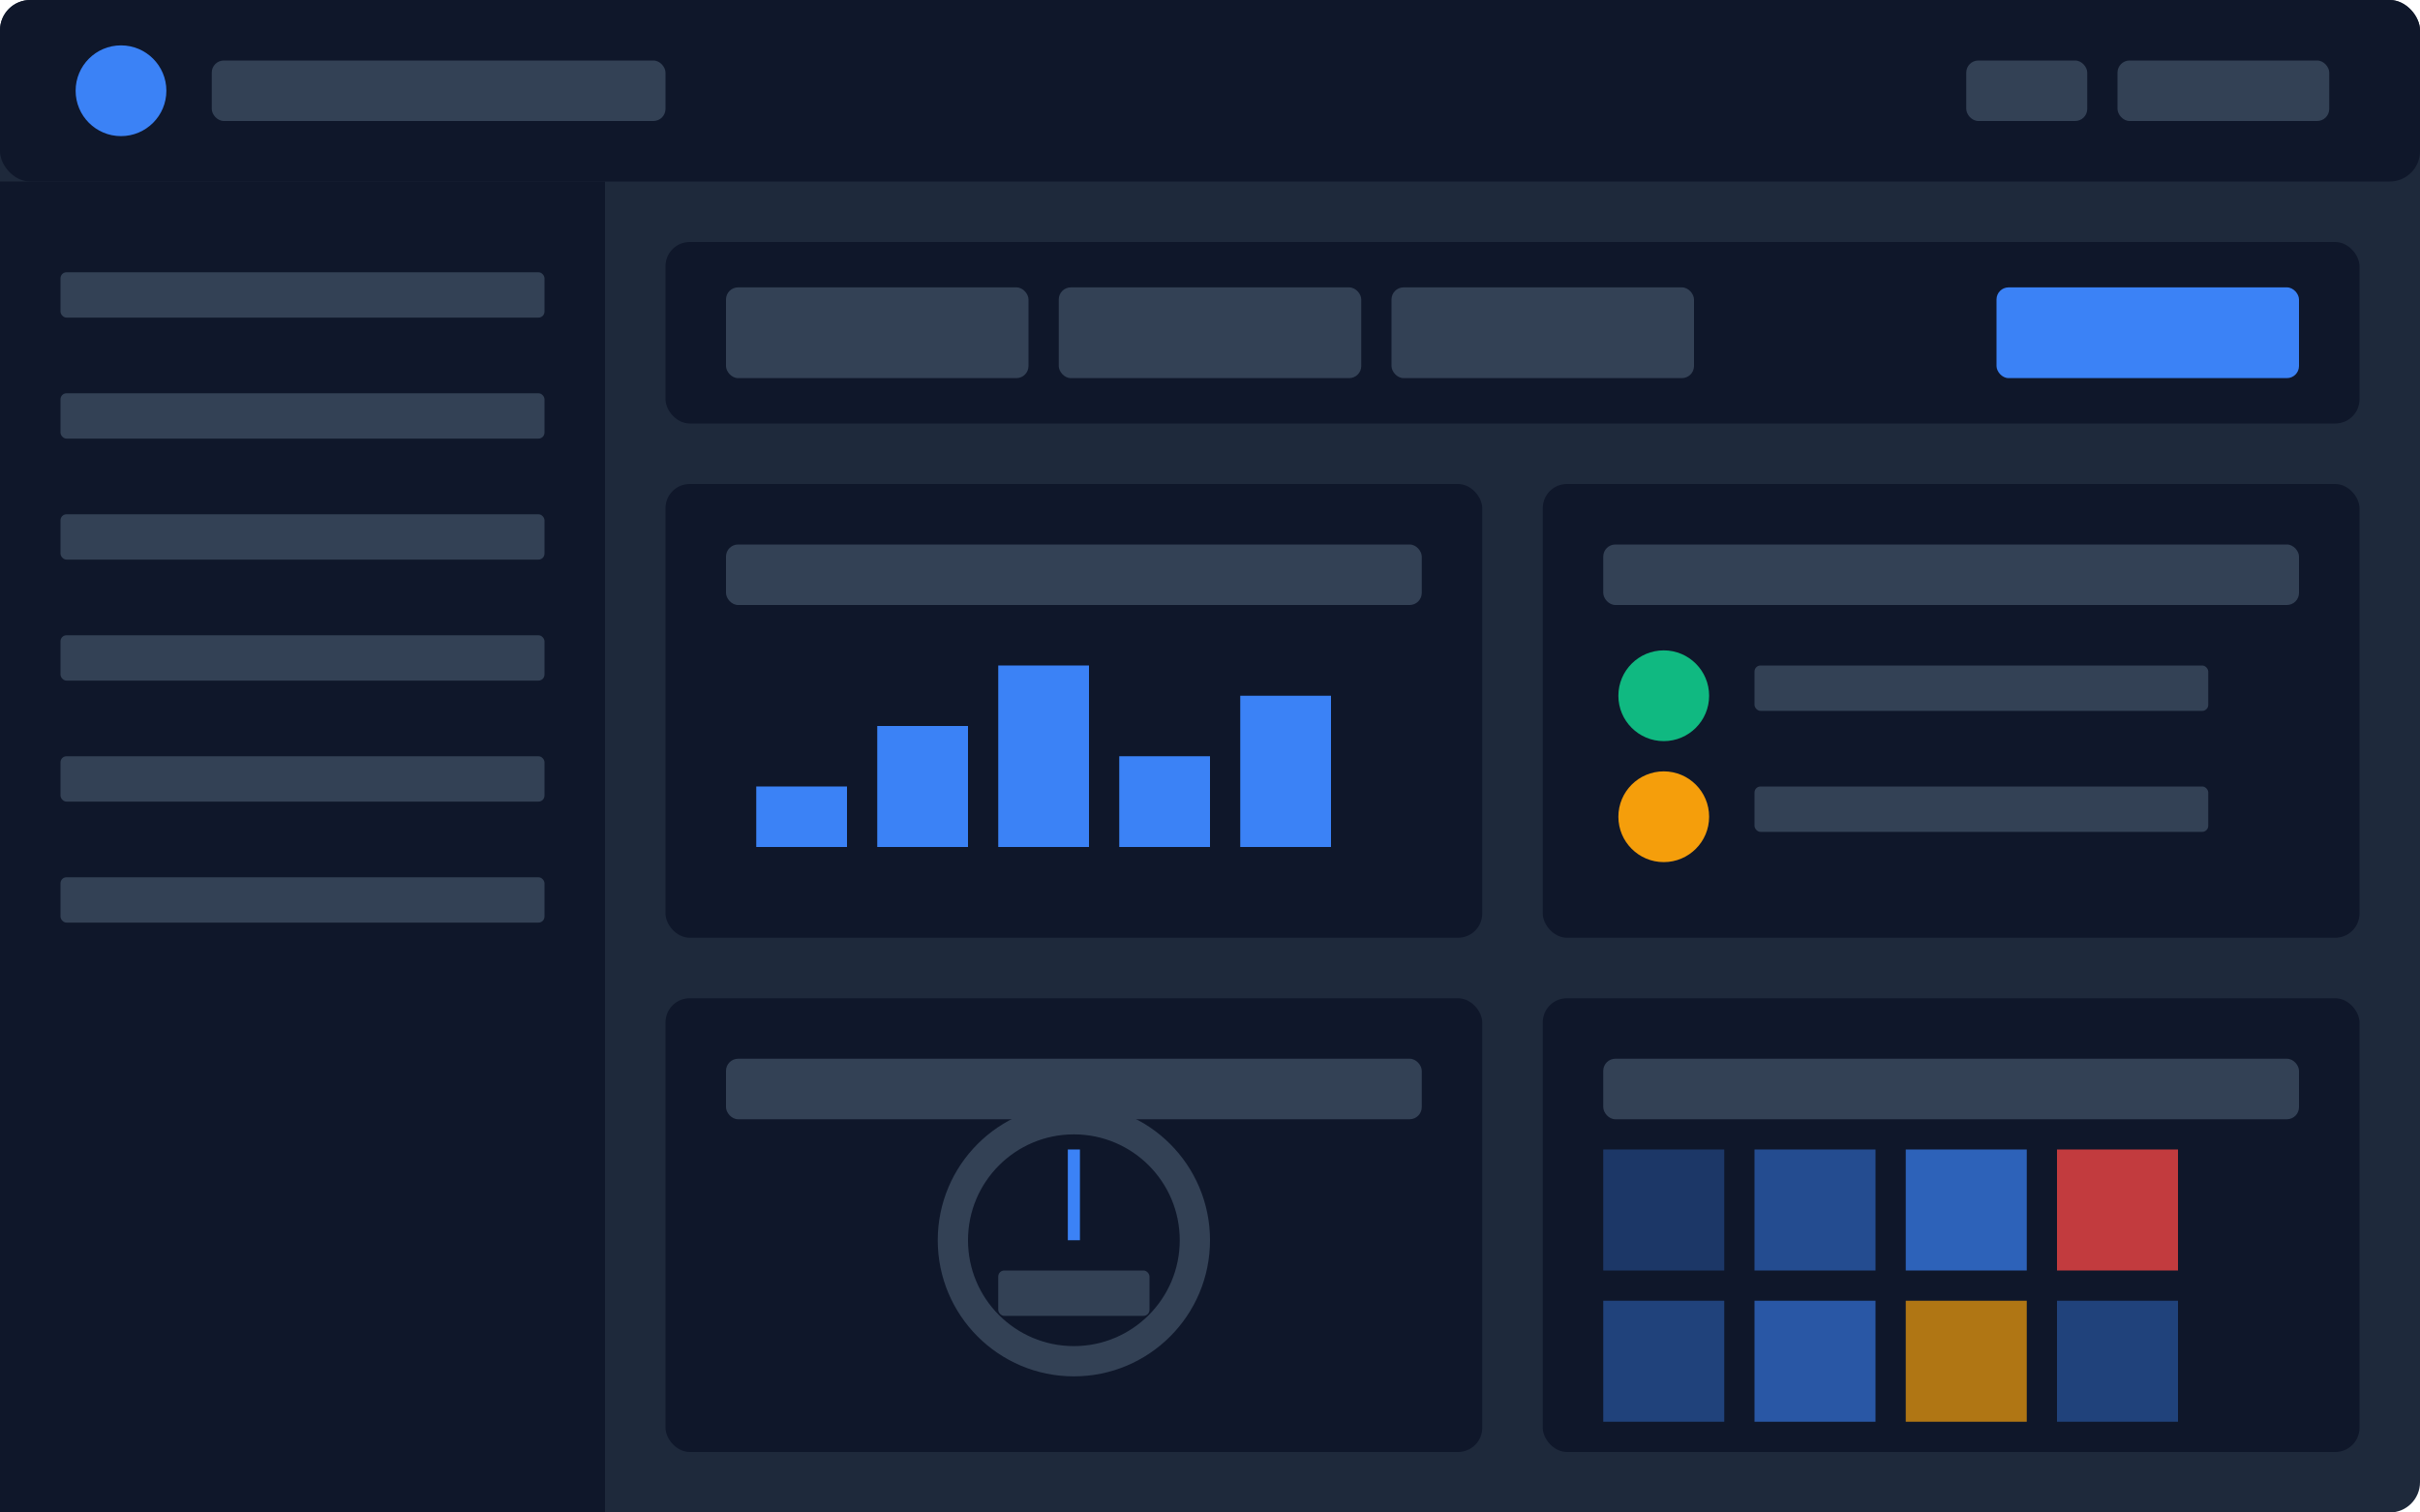 <svg width="800" height="500" viewBox="0 0 800 500" fill="none" xmlns="http://www.w3.org/2000/svg">
  <!-- Background -->
  <rect width="800" height="500" rx="10" fill="#1e293b" />
  
  <!-- Header bar -->
  <rect width="800" height="60" rx="10" fill="#0f172a" />
  <circle cx="40" cy="30" r="15" fill="#3B82F6" />
  <rect x="70" y="20" width="150" height="20" rx="4" fill="#334155" />
  <rect x="650" y="20" width="40" height="20" rx="4" fill="#334155" />
  <rect x="700" y="20" width="70" height="20" rx="4" fill="#334155" />
  
  <!-- Sidebar -->
  <rect width="200" height="440" y="60" fill="#0f172a" />
  <rect x="20" y="90" width="160" height="15" rx="2" fill="#334155" />
  <rect x="20" y="130" width="160" height="15" rx="2" fill="#334155" />
  <rect x="20" y="170" width="160" height="15" rx="2" fill="#334155" />
  <rect x="20" y="210" width="160" height="15" rx="2" fill="#334155" />
  <rect x="20" y="250" width="160" height="15" rx="2" fill="#334155" />
  <rect x="20" y="290" width="160" height="15" rx="2" fill="#334155" />
  
  <!-- Main Content -->
  <rect x="220" y="80" width="560" height="60" rx="8" fill="#0f172a" />
  <rect x="240" y="95" width="100" height="30" rx="4" fill="#334155" />
  <rect x="350" y="95" width="100" height="30" rx="4" fill="#334155" />
  <rect x="460" y="95" width="100" height="30" rx="4" fill="#334155" />
  <rect x="660" y="95" width="100" height="30" rx="4" fill="#3B82F6" />
  
  <!-- Data Widgets -->
  <rect x="220" y="160" width="270" height="150" rx="8" fill="#0f172a" />
  <rect x="240" y="180" width="230" height="20" rx="4" fill="#334155" />
  
  <!-- Coal Storage Levels Chart -->
  <g transform="translate(240, 210)">
    <rect width="230" height="80" rx="4" fill="#0f172a" />
    <rect x="10" y="70" width="30" height="-20" fill="#3B82F6" />
    <rect x="50" y="70" width="30" height="-40" fill="#3B82F6" />
    <rect x="90" y="70" width="30" height="-60" fill="#3B82F6" />
    <rect x="130" y="70" width="30" height="-30" fill="#3B82F6" />
    <rect x="170" y="70" width="30" height="-50" fill="#3B82F6" />
  </g>
  
  <!-- Warehouse Status -->
  <rect x="510" y="160" width="270" height="150" rx="8" fill="#0f172a" />
  <rect x="530" y="180" width="230" height="20" rx="4" fill="#334155" />
  
  <!-- Status Indicators -->
  <circle cx="550" cy="230" r="15" fill="#10B981" />
  <rect x="580" y="220" width="150" height="15" rx="2" fill="#334155" />
  
  <circle cx="550" cy="270" r="15" fill="#F59E0B" />
  <rect x="580" y="260" width="150" height="15" rx="2" fill="#334155" />
  
  <!-- Bottom Widgets -->
  <rect x="220" y="330" width="270" height="150" rx="8" fill="#0f172a" />
  <rect x="240" y="350" width="230" height="20" rx="4" fill="#334155" />
  
  <!-- Coal Quality Gauge -->
  <circle cx="355" cy="410" r="40" stroke="#334155" stroke-width="10" />
  <path d="M355,410 L355,380" stroke="#3B82F6" stroke-width="4" />
  <rect x="330" y="420" width="50" height="15" rx="2" fill="#334155" />
  
  <!-- Temperature Monitoring -->
  <rect x="510" y="330" width="270" height="150" rx="8" fill="#0f172a" />
  <rect x="530" y="350" width="230" height="20" rx="4" fill="#334155" />
  
  <!-- Heat Map Visualization -->
  <g transform="translate(530, 380)">
    <rect width="40" height="40" fill="#3B82F6" opacity="0.3" />
    <rect x="50" width="40" height="40" fill="#3B82F6" opacity="0.5" />
    <rect x="100" width="40" height="40" fill="#3B82F6" opacity="0.7" />
    <rect x="150" width="40" height="40" fill="#EF4444" opacity="0.8" />
    <rect width="40" height="40" y="50" fill="#3B82F6" opacity="0.4" />
    <rect x="50" y="50" width="40" height="40" fill="#3B82F6" opacity="0.6" />
    <rect x="100" y="50" width="40" height="40" fill="#F59E0B" opacity="0.7" />
    <rect x="150" y="50" width="40" height="40" fill="#3B82F6" opacity="0.4" />
  </g>
</svg>